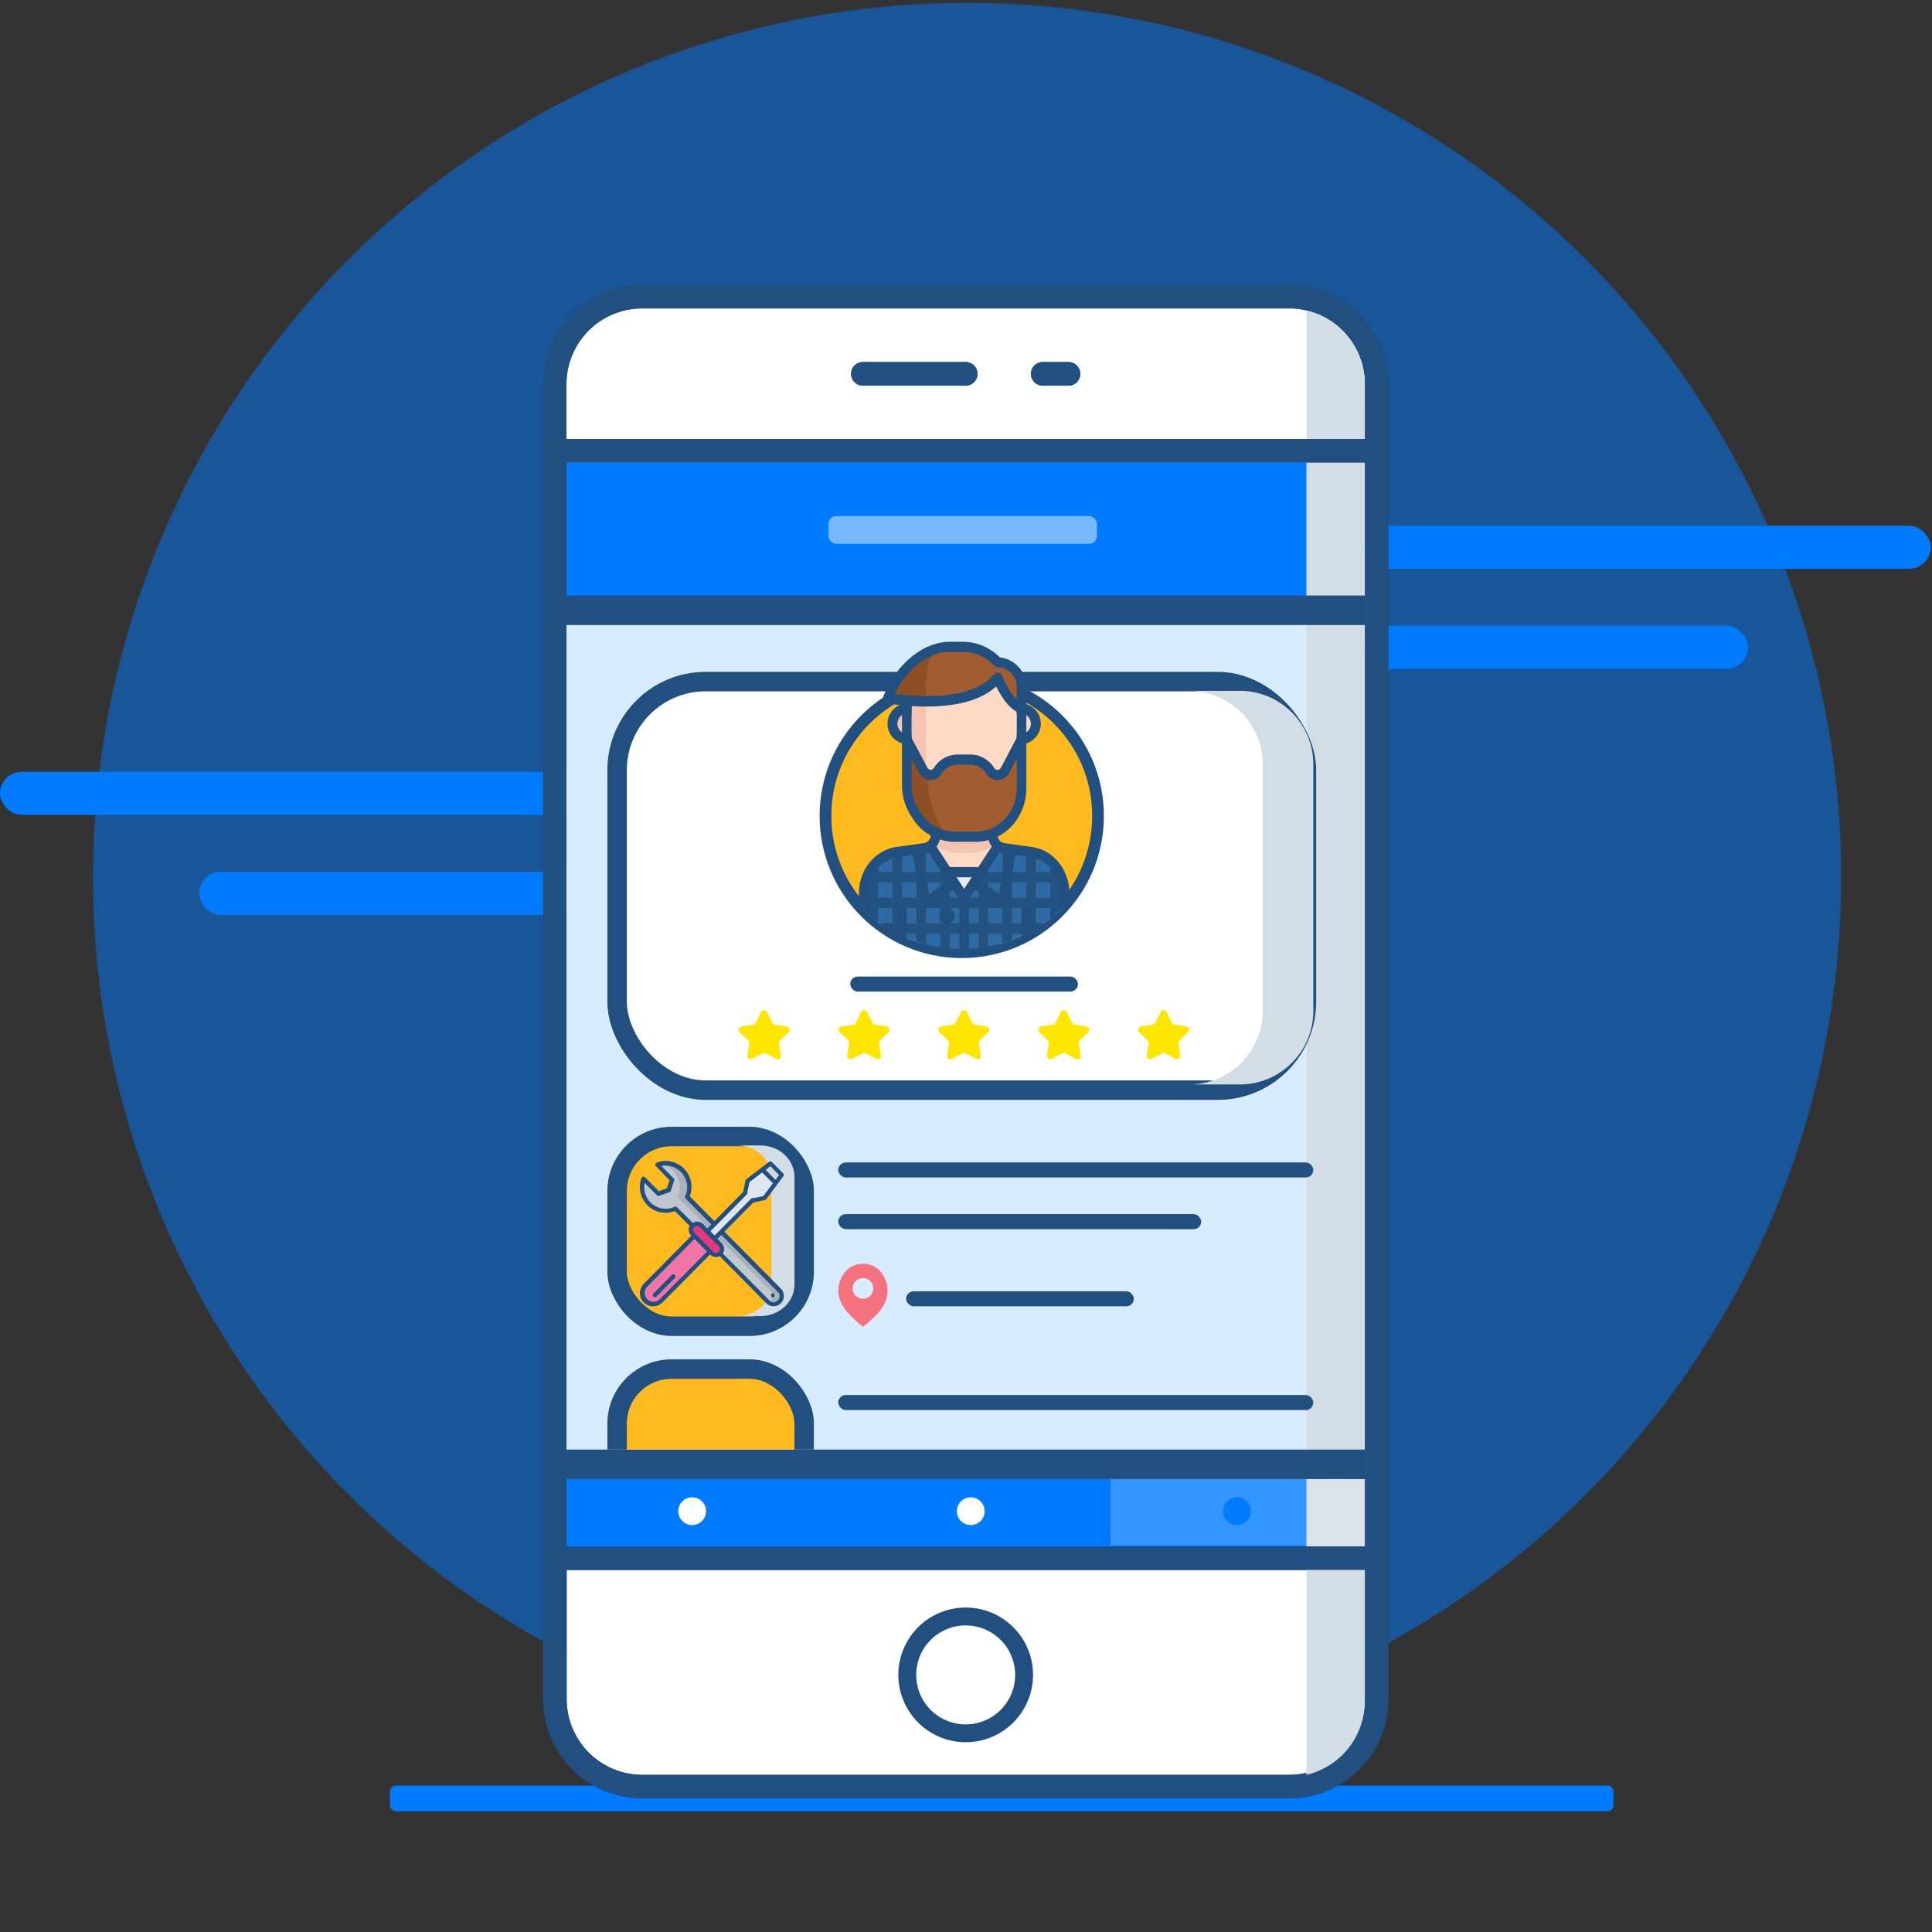 <svg xmlns="http://www.w3.org/2000/svg" xmlns:xlink="http://www.w3.org/1999/xlink" viewBox="0 0 496.3 496.3"><rect x="0" y="0" width="496.3" height="496.3" fill="#333333" stroke="none"/><defs><style>.cls-1,.cls-13,.cls-17{fill:none;}.cls-2{isolation:isolate;}.cls-3,.cls-4{fill:#007aff;}.cls-11,.cls-3{opacity:0.5;}.cls-5{fill:#d7edff;}.cls-12,.cls-6{fill:#fff;}.cls-7{fill:#204f80;}.cls-10,.cls-8{fill:#d3dde5;}.cls-8,.cls-9{mix-blend-mode:multiply;}.cls-11{fill:#f1f8fe;}.cls-12{opacity:0.2;}.cls-13,.cls-17{stroke:#204f80;stroke-miterlimit:10;}.cls-13{stroke-width:5px;}.cls-14{fill:#f5737f;}.cls-15{fill:#ffe600;}.cls-16{fill:#ffba1f;}.cls-17{stroke-width:3px;}.cls-18{clip-path:url(#clip-path);}.cls-19{fill:#fedac6;}.cls-20{fill:#f5c4b0;}.cls-21{fill:#a15d30;}.cls-22{fill:#2e6aa3;}.cls-23{fill:#ebebeb;}.cls-24{fill:#8f4f24;}.cls-25{fill:#215280;}.cls-26{fill:#c0c7cf;}.cls-27{fill:#abb1b8;}.cls-28{fill:#e7387f;}.cls-29{fill:#ef75a7;}.cls-30{fill:#dfe6f0;}.cls-31{fill:#d0d7e0;}.cls-32{clip-path:url(#clip-path-2);}</style><clipPath id="clip-path"><ellipse class="cls-1" cx="247.06" cy="201.92" rx="39.08" ry="41.85"/></clipPath><clipPath id="clip-path-2"><rect class="cls-1" x="154.18" y="347.62" width="57.87" height="24.75"/></clipPath></defs><title>Pantalla1</title><g class="cls-2"><g id="Layer_2" data-name="Layer 2"><g id="Layer_1-2" data-name="Layer 1"><circle class="cls-3" cx="248.43" cy="225.27" r="224.55"/><rect class="cls-4" x="350.63" y="135.05" width="145.33" height="11.06" rx="5.53" ry="5.53" transform="translate(846.6 281.16) rotate(-180)"/><rect class="cls-4" x="350.63" y="160.74" width="98.42" height="11.06" rx="5.53" ry="5.53" transform="translate(799.68 332.54) rotate(-180)"/><rect class="cls-4" y="198.27" width="158.52" height="11.06" rx="5.53" ry="5.53"/><rect class="cls-4" x="51.17" y="223.96" width="107.34" height="11.06" rx="5.53" ry="5.53"/><rect class="cls-4" x="100.16" y="458.69" width="314.33" height="6.6" rx="1.5" ry="1.5"/><polygon class="cls-5" points="350.63 368.35 350.63 376.74 350.63 382.8 350.63 391.99 350.63 397.25 145.51 397.25 145.51 391.99 145.51 382.8 145.51 376.74 145.51 368.35 145.51 118.82 350.63 118.82 350.63 368.35"/><rect class="cls-1" width="496.3" height="496.3"/><rect class="cls-4" x="145.51" y="118.82" width="205.12" height="34.6"/><rect class="cls-4" x="145.51" y="379.95" width="205.12" height="17.3"/><path class="cls-6" d="M350.63,112.76H145.51V98.67A19.46,19.46,0,0,1,165,79.23H331.19a19.46,19.46,0,0,1,19.45,19.44Z"/><path class="cls-7" d="M248.07,93h-26.4a3,3,0,0,0,0,6.07h26.4a3,3,0,0,0,0-6.07Z"/><path class="cls-7" d="M274.47,93h-6.6a3,3,0,1,0,0,6.07h6.6a3,3,0,1,0,0-6.07Z"/><path class="cls-7" d="M248.07,447.55a17.3,17.3,0,1,0-17.3-17.3A17.32,17.32,0,0,0,248.07,447.55Zm0-30a12.71,12.71,0,1,1-12.71,12.7A12.72,12.72,0,0,1,248.07,417.54Z"/><path class="cls-6" d="M350.63,436.49a19.46,19.46,0,0,1-19.44,19.44H165a19.46,19.46,0,0,1-19.44-19.44V403.31H350.63Z"/><polygon class="cls-8" points="350.63 368.35 350.63 376.74 350.63 382.8 350.63 391.99 350.63 397.25 335.6 397.25 335.6 391.99 335.6 382.8 335.6 376.74 335.6 368.35 335.6 118.82 350.63 118.82 350.63 368.35"/><path class="cls-7" d="M248.07,93h-26.4a3,3,0,0,0,0,6.07h26.4a3,3,0,0,0,0-6.07Z"/><path class="cls-7" d="M274.47,93h-6.6a3,3,0,1,0,0,6.07h6.6a3,3,0,1,0,0-6.07Z"/><path class="cls-7" d="M248.07,447.55a17.3,17.3,0,1,0-17.3-17.3A17.32,17.32,0,0,0,248.07,447.55Zm0-30a12.71,12.71,0,1,1-12.71,12.7A12.72,12.72,0,0,1,248.07,417.54Z"/><path class="cls-7" d="M331.19,73.16H165a25.53,25.53,0,0,0-25.5,25.5V436.48A25.54,25.54,0,0,0,165,462H331.19a25.54,25.54,0,0,0,25.51-25.5V98.67A25.53,25.53,0,0,0,331.19,73.16Zm19.44,363.33a19.46,19.46,0,0,1-19.44,19.44H165a19.46,19.46,0,0,1-19.44-19.44V403.31H350.63Zm0-68.14v28.9H145.51V118.82H350.63Zm0-255.59H145.51V98.67A19.46,19.46,0,0,1,165,79.23H331.19a19.46,19.46,0,0,1,19.45,19.44Z"/><g class="cls-9"><path class="cls-10" d="M335.6,79.75v33h15V98.67A19.46,19.46,0,0,0,335.6,79.75Z"/></g><g class="cls-9"><path class="cls-10" d="M335.6,455.93V403.31h15V437A19.46,19.46,0,0,1,335.6,455.93Z"/></g><rect class="cls-7" x="145.33" y="152.98" width="205.3" height="7.58"/><rect class="cls-7" x="145.33" y="372.37" width="205.3" height="7.58"/><rect class="cls-11" x="212.82" y="132.56" width="68.97" height="7.13" rx="2" ry="2"/><rect class="cls-12" x="285.28" y="379.95" width="64.92" height="17.02"/><circle class="cls-6" cx="177.8" cy="388.2" r="3.57"/><circle class="cls-6" cx="249.37" cy="388.2" r="3.57"/><circle class="cls-4" cx="317.75" cy="388.2" r="3.57"/><rect class="cls-6" x="158.52" y="175.09" width="177.09" height="104.95" rx="22.76" ry="22.76"/><rect class="cls-13" x="158.52" y="175.09" width="177.09" height="104.95" rx="22.76" ry="22.76"/><path class="cls-8" d="M318.26,177.46h-13a18.89,18.89,0,0,1,19.11,18.67v63.78a18.89,18.89,0,0,1-19.11,18.67h13a18.89,18.89,0,0,0,19.11-18.67V196.13A18.89,18.89,0,0,0,318.26,177.46Z"/><rect class="cls-7" x="215.33" y="298.62" width="122.03" height="3.86" rx="1.93" ry="1.93"/><rect class="cls-7" x="215.33" y="311.89" width="93.24" height="3.86" rx="1.93" ry="1.93"/><rect class="cls-7" x="232.77" y="331.71" width="58.49" height="3.86" rx="1.93" ry="1.93"/><rect class="cls-7" x="218.42" y="250.86" width="58.49" height="3.86" rx="1.93" ry="1.93"/><path class="cls-14" d="M225.54,326a6.12,6.12,0,0,0-7.71,0,7.35,7.35,0,0,0-2.21,7.5c.9,3,3.61,5.33,5.91,7.22l.16.13.16-.13c2.27-1.87,4.83-4,5.8-6.87A7.5,7.5,0,0,0,225.54,326Zm-3.86,7.6a2.64,2.64,0,1,1,2.64-2.64A2.64,2.64,0,0,1,221.68,333.64Z"/><path class="cls-15" d="M196,270.61,193.24,272a.87.87,0,0,1-1.26-.92l.52-3a.87.87,0,0,0-.25-.77L190,265.17a.87.87,0,0,1,.48-1.49l3-.44a.87.87,0,0,0,.66-.48l1.36-2.76a.87.87,0,0,1,1.56,0l1.36,2.76a.87.87,0,0,0,.66.48l3,.44a.87.87,0,0,1,.48,1.49l-2.21,2.15a.87.87,0,0,0-.25.77l.52,3a.87.87,0,0,1-1.26.92l-2.73-1.43A.87.87,0,0,0,196,270.61Z"/><path class="cls-6" d="M221.61,270.61,218.89,272a.87.87,0,0,1-1.26-.92l.52-3a.87.87,0,0,0-.25-.77l-2.21-2.15a.87.87,0,0,1,.48-1.49l3-.44a.87.87,0,0,0,.66-.48l1.36-2.76a.87.87,0,0,1,1.56,0l1.36,2.76a.87.87,0,0,0,.66.48l3,.44a.87.87,0,0,1,.48,1.49l-2.21,2.15a.87.87,0,0,0-.25.77l.52,3a.87.87,0,0,1-1.26.92l-2.73-1.43A.87.87,0,0,0,221.61,270.61Z"/><path class="cls-6" d="M247.26,270.61,244.53,272a.87.87,0,0,1-1.26-.92l.52-3a.87.87,0,0,0-.25-.77l-2.21-2.15a.87.87,0,0,1,.48-1.49l3-.44a.87.87,0,0,0,.66-.48l1.36-2.76a.87.87,0,0,1,1.56,0l1.36,2.76a.87.87,0,0,0,.66.48l3,.44a.87.87,0,0,1,.48,1.49l-2.21,2.15a.87.87,0,0,0-.25.77l.52,3a.87.87,0,0,1-1.26.92l-2.73-1.43A.87.87,0,0,0,247.26,270.61Z"/><path class="cls-6" d="M272.9,270.61,270.17,272a.87.87,0,0,1-1.26-.92l.52-3a.87.87,0,0,0-.25-.77L267,265.17a.87.87,0,0,1,.48-1.49l3-.44a.87.87,0,0,0,.66-.48l1.36-2.76a.87.87,0,0,1,1.56,0l1.36,2.76a.87.87,0,0,0,.66.48l3,.44a.87.87,0,0,1,.48,1.49l-2.21,2.15a.87.87,0,0,0-.25.77l.52,3a.87.87,0,0,1-1.26.92l-2.73-1.43A.87.87,0,0,0,272.9,270.61Z"/><path class="cls-15" d="M298.55,270.61,295.82,272a.87.87,0,0,1-1.26-.92l.52-3a.87.87,0,0,0-.25-.77l-2.21-2.15a.87.87,0,0,1,.48-1.49l3-.44a.87.87,0,0,0,.66-.48l1.36-2.76a.87.87,0,0,1,1.56,0l1.36,2.76a.87.87,0,0,0,.66.48l3,.44a.87.87,0,0,1,.48,1.49l-2.21,2.15a.87.87,0,0,0-.25.77l.52,3a.87.87,0,0,1-1.26.92l-2.73-1.43A.87.87,0,0,0,298.55,270.61Z"/><path class="cls-15" d="M221.61,270.61,218.89,272a.87.87,0,0,1-1.26-.92l.52-3a.87.87,0,0,0-.25-.77l-2.21-2.15a.87.87,0,0,1,.48-1.49l3-.44a.87.87,0,0,0,.66-.48l1.36-2.76a.87.87,0,0,1,1.56,0l1.36,2.76a.87.87,0,0,0,.66.48l3,.44a.87.87,0,0,1,.48,1.49l-2.21,2.15a.87.87,0,0,0-.25.77l.52,3a.87.87,0,0,1-1.26.92l-2.73-1.43A.87.87,0,0,0,221.61,270.61Z"/><path class="cls-15" d="M247.26,270.61,244.53,272a.87.87,0,0,1-1.26-.92l.52-3a.87.87,0,0,0-.25-.77l-2.21-2.15a.87.87,0,0,1,.48-1.49l3-.44a.87.87,0,0,0,.66-.48l1.36-2.76a.87.87,0,0,1,1.56,0l1.36,2.76a.87.87,0,0,0,.66.48l3,.44a.87.87,0,0,1,.48,1.49l-2.21,2.15a.87.87,0,0,0-.25.77l.52,3a.87.87,0,0,1-1.26.92l-2.73-1.43A.87.87,0,0,0,247.26,270.61Z"/><path class="cls-15" d="M272.9,270.61,270.17,272a.87.87,0,0,1-1.26-.92l.52-3a.87.87,0,0,0-.25-.77L267,265.17a.87.87,0,0,1,.48-1.49l3-.44a.87.87,0,0,0,.66-.48l1.36-2.76a.87.87,0,0,1,1.56,0l1.36,2.76a.87.87,0,0,0,.66.48l3,.44a.87.87,0,0,1,.48,1.49l-2.21,2.15a.87.87,0,0,0-.25.77l.52,3a.87.87,0,0,1-1.26.92l-2.73-1.43A.87.87,0,0,0,272.9,270.61Z"/><circle class="cls-16" cx="247.06" cy="209.6" r="35.01"/><circle class="cls-17" cx="247.06" cy="209.6" r="35.01"/><g class="cls-18"><path class="cls-19" d="M262.41,182c-3.68-1.31-6.14-7.89-6.14-7.89-5.11,6.38-16.69,6.44-23.33,5.88V201.7a13.14,13.14,0,0,0,2.19,7.28l.45.68a11.5,11.5,0,0,0,9.52,5.26h5.61a11.56,11.56,0,0,0,10.15-6.31h0a13.12,13.12,0,0,0,1.55-6.3V182Z"/><path class="cls-20" d="M237.86,196.35V180.17c-1.79,0-3.47-.08-4.91-.21V201.7a13.14,13.14,0,0,0,2.19,7.28l.45.68a11.69,11.69,0,0,0,7.18,4.9l-.49-.91A36.23,36.23,0,0,1,237.86,196.35Z"/><path class="cls-19" d="M273.47,242.46V229.31a10.31,10.31,0,0,0-8.52-10.43l-7.15-1A3.34,3.34,0,0,1,255,214.5v-3.6H240.31v3.6a3.34,3.34,0,0,1-2.75,3.37l-7.15,1a10.31,10.31,0,0,0-8.52,10.43v13.15Z"/><path class="cls-20" d="M256.09,217a3.47,3.47,0,0,1-1-2.5v-3.6H240.31v3.6a3.47,3.47,0,0,1-1,2.5A17.34,17.34,0,0,0,256.09,217Z"/><path class="cls-21" d="M262.41,182v-5.26a6.37,6.37,0,0,0-6.14-6.57h0a12.18,12.18,0,0,0-8.89-3.94H244c-7.28,0-13.51,6.57-16,13.15,0,0,20.87,3.94,28.24-5.26,0,0,2.46,6.57,6.14,7.89"/><path class="cls-21" d="M258.14,197.88a2.13,2.13,0,0,1-3,.86,2.28,2.28,0,0,1-.72-.73,6,6,0,0,0-5.06-2.89H246A6,6,0,0,0,241,198a2.12,2.12,0,0,1-3.07.64,2.32,2.32,0,0,1-.68-.77l-4.27-8.44V201.7a13.14,13.14,0,0,0,2.19,7.28l.45.68a11.5,11.5,0,0,0,9.52,5.26h5.61c6.47,0,11.71-5.63,11.7-12.56V189.44Z"/><path class="cls-19" d="M262.41,182h-1.23v7.89h1.23a4,4,0,0,0,0-7.89Z"/><path class="cls-20" d="M229.26,185.92a3.82,3.82,0,0,0,3.68,3.94h1.23V182h-1.23A3.82,3.82,0,0,0,229.26,185.92Z"/><path class="cls-22" d="M264.94,218.88l-7.15-1a3.1,3.1,0,0,1-1.15-.39l-9,13.15-9-13.15a3.09,3.09,0,0,1-1.15.43l-7.15,1a10.3,10.3,0,0,0-8.52,10.39v14.46h51.57V229.31A10.31,10.31,0,0,0,264.94,218.88Z"/><polygon class="cls-23" points="242.77 224.05 247.68 230.62 252.59 224.05 242.77 224.05"/><rect class="cls-22" x="219.44" y="238.51" width="12.28" height="5.26"/><rect class="cls-22" x="263.64" y="238.51" width="12.28" height="5.26"/><path class="cls-24" d="M239.89,166.89c-5.45,1.93-9.88,7.19-11.86,12.45a59.46,59.46,0,0,0,9.82.84v-3.47A23.82,23.82,0,0,1,239.89,166.89Z"/><path class="cls-24" d="M237.93,198.67a2.56,2.56,0,0,1-.71-.79l-4.27-8.44V201.7a13.14,13.14,0,0,0,2.19,7.28l.45.68a11.69,11.69,0,0,0,7.18,4.9l-.49-.91A36.19,36.19,0,0,1,237.93,198.67Z"/><rect class="cls-25" x="241.54" y="222.73" width="2.46" height="21.04"/><rect class="cls-25" x="235.4" y="218.79" width="2.46" height="24.98"/><rect class="cls-25" x="229.26" y="218.79" width="2.46" height="24.98"/><rect class="cls-25" x="223.12" y="222.73" width="2.46" height="21.04"/><rect class="cls-25" x="223.12" y="224.05" width="19.65" height="2.63"/><rect class="cls-25" x="221.89" y="230.62" width="25.79" height="2.63"/><rect class="cls-25" x="224.35" y="237.2" width="24.56" height="2.63"/><rect class="cls-25" x="251.36" y="222.73" width="2.46" height="21.04"/><rect class="cls-25" x="257.5" y="218.79" width="2.46" height="24.98"/><rect class="cls-25" x="263.64" y="218.79" width="2.46" height="24.98"/><rect class="cls-25" x="269.78" y="222.73" width="2.46" height="21.04"/><rect class="cls-25" x="252.59" y="224.05" width="19.65" height="2.63"/><rect class="cls-25" x="247.68" y="230.62" width="25.79" height="2.63"/><rect class="cls-25" x="246.45" y="237.2" width="24.56" height="2.63"/><path class="cls-7" d="M262.41,191.18h-1.23v-2.63h1.23a2.64,2.64,0,0,0,0-5.26h-1.23v-2.63h1.23a5.27,5.27,0,0,1,0,10.52Z"/><path class="cls-7" d="M234.17,191.18h-1.23a5.27,5.27,0,0,1,0-10.52h1.23v2.63h-1.23a2.64,2.64,0,0,0,0,5.26h1.23v2.63Z"/><path class="cls-7" d="M250.72,216.24H245.1a12.73,12.73,0,0,1-10.52-5.81l-.46-.69a14.42,14.42,0,0,1-2.41-8V179.35h2.46V201.7a11.68,11.68,0,0,0,2,6.52l.46.69a10.31,10.31,0,0,0,8.52,4.71h5.62A10.37,10.37,0,0,0,259.8,208a11.74,11.74,0,0,0,1.39-5.64V180.66h2.46v21.66a14.53,14.53,0,0,1-1.71,7A12.81,12.81,0,0,1,250.72,216.24Z"/><path class="cls-7" d="M262.41,183.29a1.17,1.17,0,0,1-.39-.07c-2.9-1-5-4.67-6.12-6.89-8.53,7.88-27.25,4.46-28.09,4.3A1.23,1.23,0,0,1,227,180a1.4,1.4,0,0,1-.07-1.13c2.59-6.94,9.3-14,17.1-14h3.39a13.24,13.24,0,0,1,9.4,4,7.7,7.7,0,0,1,6.85,7.87V182a1.35,1.35,0,0,1-.51,1.07A1.17,1.17,0,0,1,262.41,183.29Zm-6.14-10.52.2,0a1.25,1.25,0,0,1,.94.81,18.34,18.34,0,0,0,3.77,6.08v-3a5.1,5.1,0,0,0-4.91-5.26,1.19,1.19,0,0,1-.87-.38,10.92,10.92,0,0,0-8-3.56H244c-6.15,0-11.55,5.2-14.17,10.78,4.89.67,19.82,2.05,25.52-5.06A1.19,1.19,0,0,1,256.27,172.77Z"/><path class="cls-7" d="M256.19,200.38a3.33,3.33,0,0,1-2.82-1.64,4.82,4.82,0,0,0-4-2.3H246a4.75,4.75,0,0,0-4.09,2.31,3.35,3.35,0,0,1-2.84,1.63h0a3.44,3.44,0,0,1-2.93-1.84l-4.28-8,2.13-1.3,4.27,8a1,1,0,0,0,.83.52h0a.94.94,0,0,0,.78-.46,7.24,7.24,0,0,1,6.11-3.48h3.34a7.25,7.25,0,0,1,6.08,3.47.93.93,0,0,0,.83.47,1,1,0,0,0,.88-.53l4.22-8,2.14,1.29-4.22,8a3.42,3.42,0,0,1-3,1.85Z"/><path class="cls-7" d="M223.12,238.51h-2.46v-9.2c0-5.9,4.12-10.95,9.59-11.73l7.15-1a2.06,2.06,0,0,0,1.68-2.06h2.46a4.65,4.65,0,0,1-3.81,4.67l-7.15,1a9,9,0,0,0-7.46,9.12v9.2Z"/><path class="cls-7" d="M274.69,238.51h-2.46v-9.2a9,9,0,0,0-7.46-9.12l-7.14-1a4.64,4.64,0,0,1-3.82-4.67h2.46a2.05,2.05,0,0,0,1.69,2.06l7.14,1c5.47.78,9.59,5.83,9.59,11.73Z"/><rect class="cls-7" x="230.49" y="233.25" width="2.46" height="10.52"/><rect class="cls-7" x="262.41" y="233.25" width="2.46" height="10.52"/><path class="cls-7" d="M247.68,231.94a1.2,1.2,0,0,1-1-.56l-8.6-13.15,2-1.51,7.59,11.61,7.59-11.61,2,1.51-8.6,13.15A1.21,1.21,0,0,1,247.68,231.94Z"/><path class="cls-7" d="M237.86,233.25a1.17,1.17,0,0,1-.48-.1,1.3,1.3,0,0,1-.73-1l-2.46-14.46,2.42-.47,2.12,12.49,5.81-4.15,1.36,2.19L238.54,233A1.18,1.18,0,0,1,237.86,233.25Z"/><path class="cls-7" d="M257.5,233.25a1.17,1.17,0,0,1-.68-.22l-7.37-5.26,1.36-2.19,5.81,4.15,2.12-12.49,2.42.47-2.46,14.46a1.3,1.3,0,0,1-.73,1A1.13,1.13,0,0,1,257.5,233.25Z"/><rect class="cls-7" x="246.45" y="230.62" width="2.46" height="13.15"/><rect class="cls-7" x="242.77" y="222.73" width="9.82" height="2.63"/><path class="cls-7" d="M232.94,243.77h-2.46v-3.94h-9.82v3.94h-2.46v-5.26a1.27,1.27,0,0,1,1.23-1.31h12.28a1.27,1.27,0,0,1,1.23,1.31v5.26Z"/><path class="cls-7" d="M277.15,243.77h-2.46v-3.94h-9.82v3.94h-2.46v-5.26a1.27,1.27,0,0,1,1.23-1.31h12.28a1.27,1.27,0,0,1,1.23,1.31v5.26Z"/><path class="cls-7" d="M243.38,237.2a2,2,0,1,1,1.84-2A1.91,1.91,0,0,1,243.38,237.2Zm0-2.63a.66.66,0,1,0,.61.66A.64.64,0,0,0,243.38,234.57Z"/></g><rect class="cls-16" x="158.52" y="291.95" width="48.06" height="48.74" rx="14.02" ry="14.02"/><rect class="cls-13" x="158.52" y="291.95" width="48.06" height="48.74" rx="14.02" ry="14.02"/><path class="cls-8" d="M195.36,294.25h-5.94c4.82,0,8.73,3.62,8.73,8.08V330c0,4.46-3.91,8.08-8.73,8.08h5.94c4.82,0,8.73-3.62,8.73-8.08V302.34C204.09,297.87,200.18,294.25,195.36,294.25Z"/><path class="cls-26" d="M185,322l12.29,12.4a2.1,2.1,0,0,0,3,0,2.14,2.14,0,0,0,0-3l-14.72-14.86-2.23-2.25-6.78-6.84a6.15,6.15,0,0,0-1.22-6.86,6,6,0,0,0-6.41-1.4l3.79,3.83-.9,2.65-2.63.91-3.79-3.83a6.15,6.15,0,0,0,1.38,6.47,6,6,0,0,0,6.8,1.24l4.13,4.17Z"/><path class="cls-27" d="M200.24,331.44l-14.72-14.86-2.23-2.25-6.78-6.84a6.15,6.15,0,0,0-1.22-6.86A6,6,0,0,0,169.8,299a6,6,0,0,1,3.07,1.67,6.15,6.15,0,0,1,1.22,6.86l6.78,6.84,2.23,2.25,14.72,14.86a2.14,2.14,0,0,1-.29,3.26,2.1,2.1,0,0,0,2.69-.24,2.14,2.14,0,0,0,0-3Z"/><path class="cls-28" d="M182.83,321.94,178,317a1.58,1.58,0,0,1,0-2.21,1.54,1.54,0,0,1,2.19,0l4.87,4.92a1.58,1.58,0,0,1,0,2.21A1.54,1.54,0,0,1,182.83,321.94Z"/><path class="cls-29" d="M165.78,334.24a2.86,2.86,0,0,1,0-4l12.63-12.74,4,4-12.63,12.74A2.8,2.8,0,0,1,165.78,334.24Z"/><path class="cls-30" d="M196.41,307.73l4.44-6-2.9-2.93-5.9,4.48-.64,3,.06.06-9.74,9.83,1.86,1.88,9.74-9.83.06.06Z"/><path class="cls-31" d="M197.94,298.85l-2.12,1.61,3.43,3.45,1.59-2.13Z"/><path class="cls-7" d="M186.1,316.39l7.41-7.48,3-.64a.55.55,0,0,0,.32-.21l4.36-5.85,0,0a.55.55,0,0,0,0-.77l-1.46-1.48-1.45-1.46h0a.55.55,0,0,0-.77,0l0,0-5.79,4.4a.55.55,0,0,0-.2.32l-.64,3h0l-1.33,1.34-.05.06-6,6.07-6.32-6.38a6.73,6.73,0,0,0-1.48-7.12,6.57,6.57,0,0,0-7-1.52.55.55,0,0,0-.19.9L172,303.2l-.71,2.08-2.05.71-3.55-3.58a.55.55,0,0,0-.9.19,6.71,6.71,0,0,0,1.51,7,6.59,6.59,0,0,0,7.06,1.5l3.79,3.83a2.15,2.15,0,0,0,.45,2.5l-12.24,12.36a3.44,3.44,0,0,0-.2,4.57,3.38,3.38,0,0,0,5,.23l12.24-12.35a2.11,2.11,0,0,0,2.48.45l6.87,6.93.08.06,5,5.11a2.67,2.67,0,0,0,3.83-.08,2.72,2.72,0,0,0-.07-3.7Zm11.8-16.81,2.23,2.25-.93,1.25,0,0-2.5-2.53Zm-7.49,8.72.05-.06,1.4-1.41a.55.55,0,0,0,.13-.56l.55-2.62,3.24-2.46s2.72,2.72,2.78,2.75l-2.47,3.31-2.59.55a.55.55,0,0,0-.56.13l-9.35,9.44-1.09-1.1Zm-16.5,1.82a.55.55,0,0,0-.62-.11,5.49,5.49,0,0,1-6.18-1.12,5.61,5.61,0,0,1-1.5-5l3.14,3.16a.55.55,0,0,0,.57.13l2.63-.91a.55.55,0,0,0,.34-.34l.9-2.65a.55.55,0,0,0-.13-.56l-3.15-3.18a5.48,5.48,0,0,1,5,1.51,5.63,5.63,0,0,1,1.11,6.25.55.55,0,0,0,.11.61l6.58,6.64-1,1-1.12-1.13a2.09,2.09,0,0,0-2.63-.28Zm-4.53,23.74a2.29,2.29,0,0,1-3.21-3.25l12.24-12.35,1.78,1.8,1.43,1.45Zm15.26-12.3h0a1,1,0,0,1-1.42,0l-.44-.45h0l-2-2-2.44-2.46a1,1,0,0,1,0-1.44,1,1,0,0,1,1.42,0l4.87,4.92A1,1,0,0,1,184.64,321.56Zm13,12.5-5.35-5.41-.08-.07L185.68,322a2.13,2.13,0,0,0-.27-2.65l-1.12-1.14,1-1,14.52,14.66C201.26,333.25,199.08,335.52,197.64,334.06Z"/><path class="cls-7" d="M172.59,327.51l-4.76,4.81c-.49.49.28,1.27.78.77l4.76-4.81A.55.55,0,0,0,172.59,327.51Z"/><path class="cls-7" d="M198.51,332.23a.55.55,0,0,0,0,1.09A.55.55,0,0,0,198.51,332.23Z"/><rect class="cls-7" x="215.33" y="358.36" width="122.03" height="3.86" rx="1.93" ry="1.93"/><g class="cls-32"><rect class="cls-16" x="158.52" y="351.69" width="48.06" height="48.74" rx="14.02" ry="14.02"/><rect class="cls-13" x="158.52" y="351.69" width="48.06" height="48.74" rx="14.02" ry="14.02"/></g></g></g></g></svg>